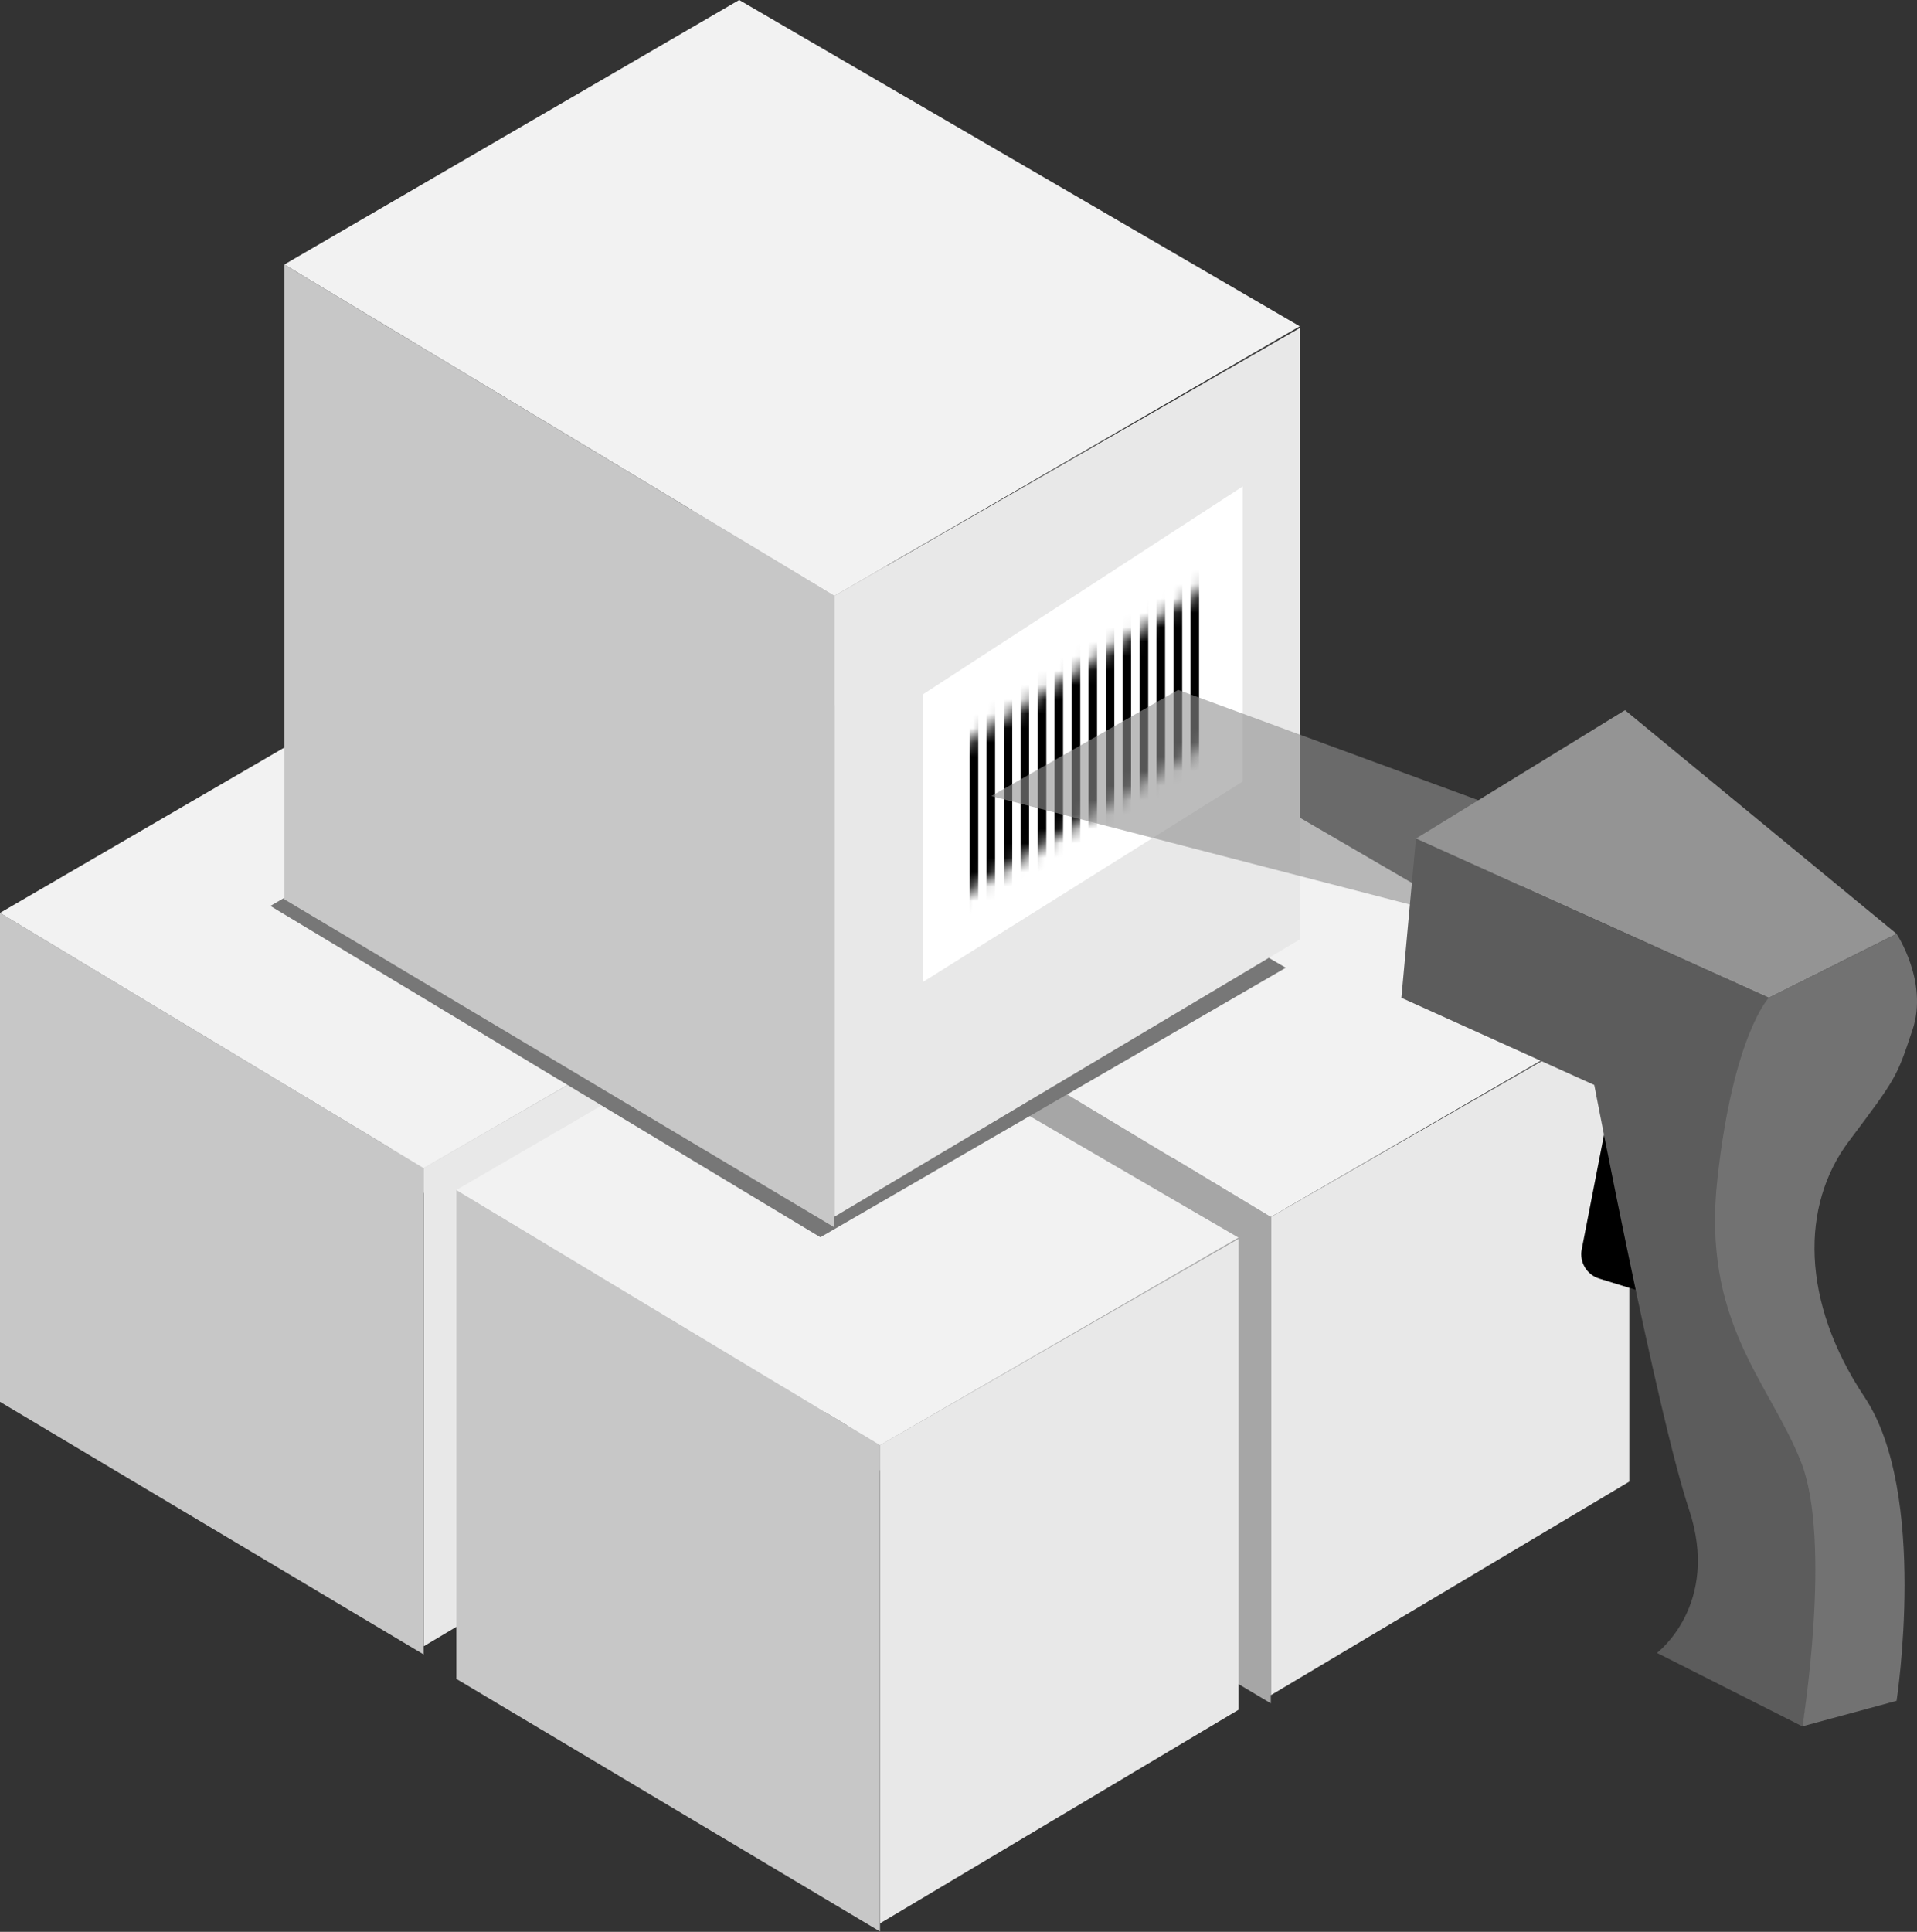 <svg width="133" height="134" viewBox="0 0 133 134" fill="none" xmlns="http://www.w3.org/2000/svg">
<rect x="0" y="0" width="133" height="134" fill="#333333" stroke="none"/>
<path d="M81.4 83.548L56.531 98.364V65.192L81.4 50.883V83.548Z" fill="#E8E8E8"/>
<path d="M56.527 98.926V65.189L27.137 47.488V81.403L56.527 98.926Z" fill="#C7C7C7"/>
<path d="M81.396 50.795L56.527 65.194L27.137 47.492L51.44 33.361L81.396 50.795Z" fill="#9D9B9B"/>
<path d="M54.261 99.378L29.393 114.194V81.022L54.261 66.713V99.378Z" fill="#E8E8E8"/>
<path d="M29.39 114.758V81.021L0 63.32V97.235L29.39 114.758Z" fill="#C7C7C7"/>
<path d="M54.259 66.626L29.39 81.025L0 63.324L24.304 49.192L54.259 66.626Z" fill="#F2F2F2"/>
<path d="M113.039 102.77L88.17 117.585V84.414L113.039 70.105V102.77Z" fill="#E8E8E8"/>
<path d="M88.166 118.149V84.413L58.775 66.712V100.627L88.166 118.149Z" fill="#A6A6A6"/>
<path d="M113.035 70.017L88.166 84.416L58.775 66.715L83.079 52.584L113.035 70.017Z" fill="#F2F2F2"/>
<path d="M85.925 118.598L61.057 133.413V100.242L85.925 85.933V118.598Z" fill="#E8E8E8"/>
<path d="M61.053 133.977V100.24L31.662 82.539V116.454L61.053 133.977Z" fill="#C7C7C7"/>
<path d="M85.921 85.844L61.053 100.243L31.662 82.542L55.966 68.411L85.921 85.844Z" fill="#F2F2F2"/>
<path d="M89.208 67.127L56.918 85.821L18.758 62.84L50.313 44.493L89.208 67.127Z" fill="#777777"/>
<path d="M90.176 65.163L57.889 84.398V41.332L90.176 22.754V65.163Z" fill="#E8E8E8"/>
<path d="M57.886 85.132V41.332L19.729 18.351V62.382L57.886 85.132Z" fill="#C7C7C7"/>
<path d="M90.178 22.634L57.889 41.328L19.729 18.347L51.284 0L90.178 22.634Z" fill="#F2F2F2"/>
<path d="M64.051 68.101V48.151L86.216 33.742V54.211L64.051 68.101Z" fill="white"/>
<mask id="mask0_440_3459" style="mask-type:alpha" maskUnits="userSpaceOnUse" x="64" y="39" width="23" height="25">
<path d="M64.051 63.766V53.453L86.216 39.045V50.086L64.051 63.766Z" fill="white"/>
</mask>
<g mask="url(#mask0_440_3459)">
<path d="M67.574 47.852C67.574 55.565 67.574 69.999 67.574 66.032" stroke="black" stroke-width="0.589"/>
<path d="M68.742 46.672C68.742 54.626 68.742 69.51 68.742 65.42" stroke="black" stroke-width="0.589"/>
<path d="M69.934 46.674C69.934 54.627 69.934 69.512 69.934 65.422" stroke="black" stroke-width="0.589"/>
<path d="M71.1 45.492C71.1 53.446 71.1 68.331 71.1 64.24" stroke="black" stroke-width="0.589"/>
<path d="M72.295 44.91C72.295 52.864 72.295 67.749 72.295 63.658" stroke="black" stroke-width="0.589"/>
<path d="M73.459 44.91C73.459 52.864 73.459 67.749 73.459 63.658" stroke="black" stroke-width="0.589"/>
<path d="M81.723 36.07C81.723 43.913 81.723 59.483 81.723 55.45" stroke="black" stroke-width="0.589"/>
<path d="M80.535 36.656C80.535 44.729 80.535 60.758 80.535 56.606" stroke="black" stroke-width="0.589"/>
<path d="M79.365 37.833C79.365 45.675 79.365 61.246 79.365 57.212" stroke="black" stroke-width="0.589"/>
<path d="M78.176 39.608C78.176 47.562 78.176 62.447 78.176 58.356" stroke="black" stroke-width="0.589"/>
<path d="M77.014 41.37C77.014 49.324 77.014 64.209 77.014 60.118" stroke="black" stroke-width="0.589"/>
<path d="M75.816 43.139C75.816 51.092 75.816 65.977 75.816 61.887" stroke="black" stroke-width="0.589"/>
<path d="M74.652 43.731C74.652 51.685 74.652 66.57 74.652 62.48" stroke="black" stroke-width="0.589"/>
<path d="M82.894 34.891C82.894 42.83 82.894 58.336 82.894 54.253" stroke="black" stroke-width="0.589"/>
</g>
<path opacity="0.6" d="M81.738 47.855L68.775 55.22L101.772 63.765L110.61 58.461L81.738 47.855Z" fill="#8F8F8F"/>
<path d="M112.742 49.26L98.236 58.169L122.716 69.21L131.582 64.776L112.742 49.26Z" fill="#949494"/>
<path d="M109.739 86.661L111.498 77.613L116.07 90.266L110.953 88.688C110.09 88.422 109.566 87.548 109.739 86.661Z" fill="black"/>
<path d="M98.237 58.169L97.227 69.21L110.61 75.258C110.61 75.258 114.959 98.026 117.175 104.676C119.392 111.326 114.959 114.651 114.959 114.651L125.046 119.748C125.046 119.748 127.403 107.079 124.933 101.186C122.462 95.293 119.154 91.042 119.154 84.392C119.154 77.742 122.716 69.21 122.716 69.21L98.237 58.169Z" fill="#5C5C5C"/>
<path d="M132.69 71.425C133.798 68.1 131.582 64.775 131.582 64.775L122.716 69.209C122.716 69.209 120.262 71.764 119.154 81.739C118.046 91.714 122.716 95.809 124.933 101.351C127.149 106.892 125.046 119.747 125.046 119.747L131.582 117.976C131.582 117.976 133.798 103.567 129.365 96.917C124.933 90.267 124.932 83.617 128.257 79.184C131.582 74.751 131.582 74.751 132.69 71.425Z" fill="#727272"/>
</svg>
